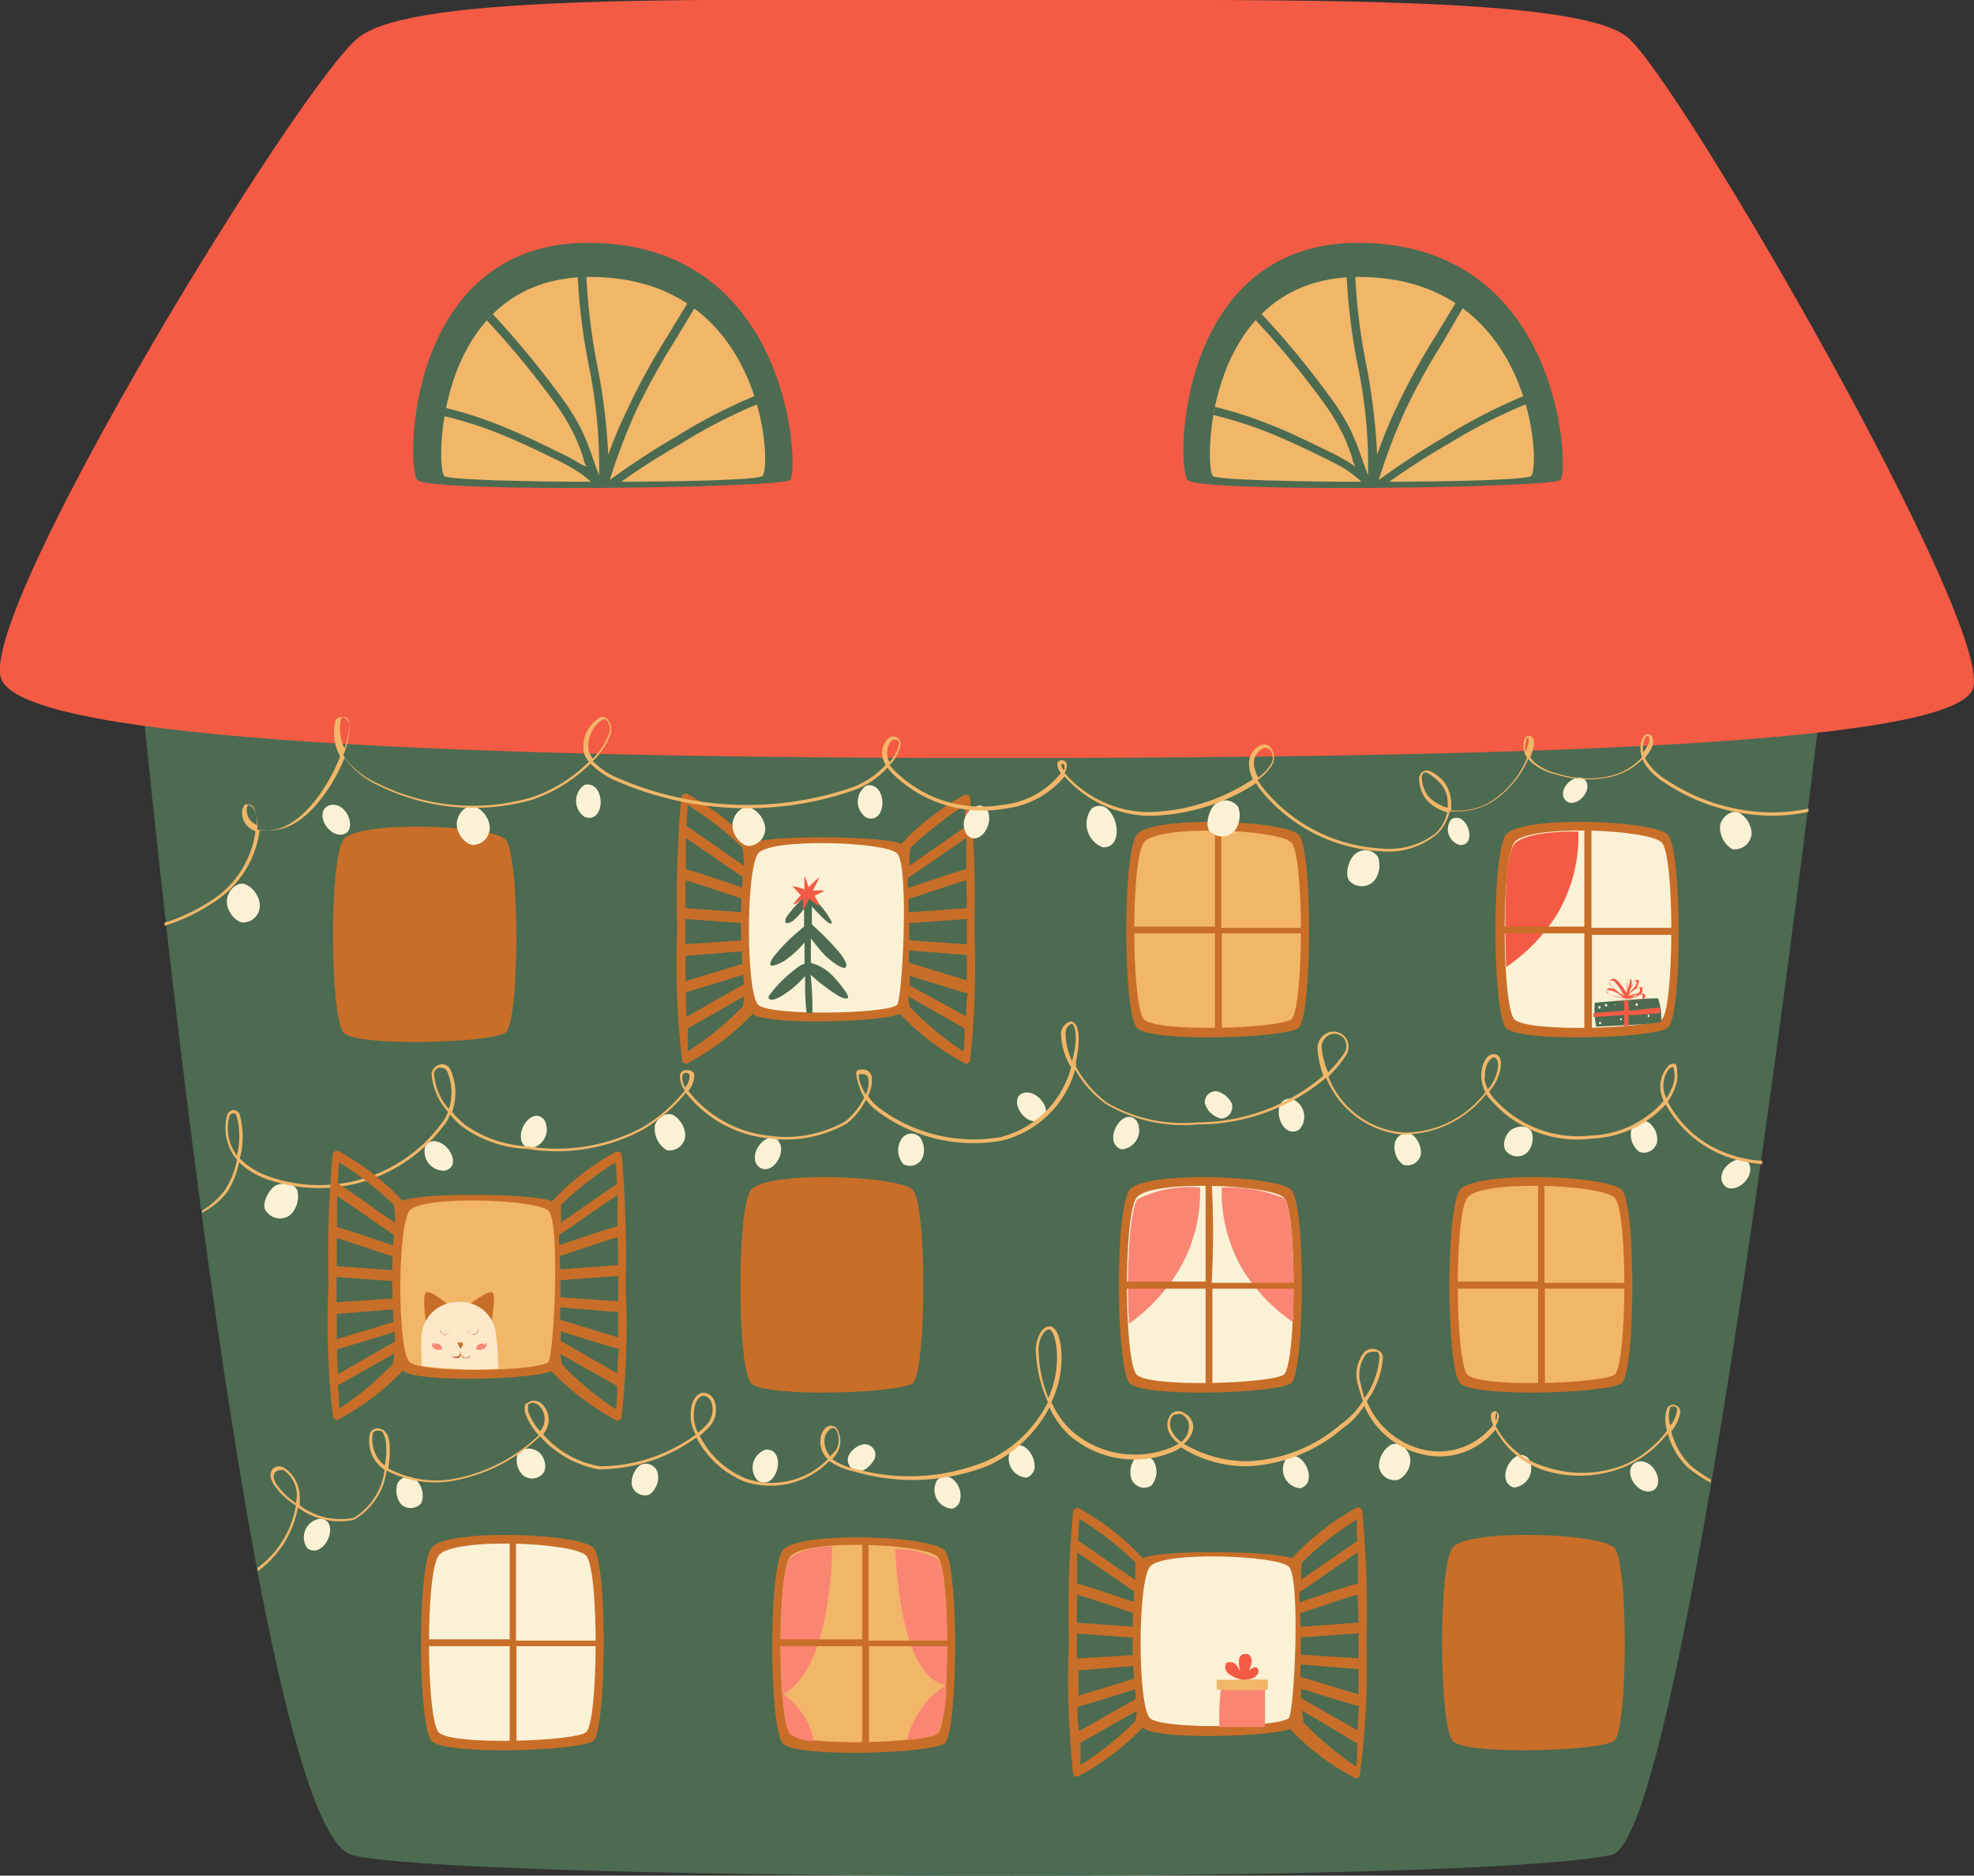 <svg xmlns="http://www.w3.org/2000/svg" viewBox="0 0 78.12 74.23"><rect x="0" y="0" width="78.12" height="74.23" fill="#333333" stroke="none"/><defs><style>.cls-1{fill:#4c6b51;}.cls-2{fill:#c86e29;}.cls-3{fill:#fbf2d6;}.cls-4{fill:#f45b44;}.cls-5{fill:#f2b669;}.cls-6{fill:#fde8ca;}.cls-7{fill:#fa8573;}.cls-8{fill:#fff;}</style></defs><g id="Layer_2" data-name="Layer 2"><g id="Image"><path class="cls-1" d="M72.11,27.41H5.6s4.28,44.87,8.32,46c3.4,1,44.08,1.21,49.86,0C66.8,72.78,72.11,27.41,72.11,27.41Z"/><path class="cls-2" d="M20,40.87c-.54.4-5.86.58-6.4,0s-.58-6.89,0-7.65,5.82-.58,6.4,0S20.58,40.47,20,40.87Z"/><path class="cls-2" d="M35.65,40.1c-.48.35-5.42.51-5.91,0s-.6-6-.06-6.68c.34-.41,5.65-.34,6,0S36.14,39.75,35.65,40.1Z"/><path class="cls-2" d="M29.8,33.46a10.08,10.08,0,0,0-2.62-2.05.18.18,0,0,0-.21.1h0a43.48,43.48,0,0,0-.17,5.23A32.55,32.55,0,0,0,27,42a.18.18,0,0,0,.17.1h0a10,10,0,0,0,2.64-2,19.38,19.38,0,0,0,0-3.23C29.82,35.29,29.86,33.69,29.8,33.46Zm-2.67,1.38c.47.13,1.59.51,2.34.76v.51l-2.35-.17C27.13,35.57,27.13,35.19,27.13,34.84Zm2.33.32c-1.39-.48-2-.68-2.32-.76,0-.45,0-.87,0-1.24l1,.69c.79.55,1.14.79,1.31.89C29.46,34.87,29.46,35,29.46,35.16Zm-2.34,1.21,2.35.17v.67l-2.35.16Zm2.34,1.27v.48l-2.33.71c0-.33,0-.68,0-1Zm-2.32,1.63c.43-.12,1.42-.43,2.3-.7,0,.13,0,.26,0,.38l-2.27,1.29C27.15,39.94,27.14,39.62,27.14,39.27Zm.08-7.41a13.26,13.26,0,0,1,2.17,1.69,5.72,5.72,0,0,1,.05.71c-.26-.17-.74-.51-1.15-.8l-1.12-.77C27.19,32.32,27.2,32,27.22,31.86Zm0,9.75c0-.17,0-.49,0-.91l2.23-1.27a2.65,2.65,0,0,1-.06.41A12.27,12.27,0,0,1,27.22,41.61Z"/><path class="cls-2" d="M35.54,36.87a20.13,20.13,0,0,0,.05,3.23,10,10,0,0,0,2.63,2h0a.21.21,0,0,0,.17-.1,35,35,0,0,0,.17-5.22,43.48,43.48,0,0,0-.17-5.23h0a.17.17,0,0,0-.2-.1,9.92,9.92,0,0,0-2.62,2.05C35.52,33.69,35.56,35.29,35.54,36.87Zm2.72-.93-2.35.17c0-.17,0-.34,0-.51.74-.25,1.86-.63,2.33-.76C38.25,35.19,38.26,35.57,38.26,35.94Zm-2.33-1.2c.17-.1.52-.34,1.31-.89l1-.69c0,.37,0,.79,0,1.24-.31.08-.94.28-2.33.76C35.92,35,35.93,34.87,35.93,34.74Zm2.33,2.63-2.35-.16v-.67l2.35-.17Zm0,.43c0,.35,0,.7,0,1l-2.32-.71c0-.15,0-.31,0-.48Zm0,2.44L36,39c0-.12,0-.25,0-.38.89.27,1.87.58,2.3.7C38.24,39.62,38.23,39.94,38.23,40.24Zm0-7.55-1.12.77c-.41.29-.89.63-1.15.8,0-.35,0-.61.05-.71a13.26,13.26,0,0,1,2.17-1.69C38.18,32,38.2,32.32,38.21,32.69ZM36,39.84a2.65,2.65,0,0,1-.06-.41l2.23,1.27c0,.42,0,.74-.05.91A12.27,12.27,0,0,1,36,39.84Z"/><path class="cls-3" d="M35.5,39.77c-.42.36-5,.45-5.49,0s-.5-5.39,0-6,5-.46,5.49,0S35.71,39.59,35.5,39.77Z"/><path class="cls-1" d="M32.08,38.58a8.16,8.16,0,0,0,1,.77c.12.09.4.23.48.14s-.49-.77-.67-.93a1.77,1.77,0,0,0-.8-.45c0-.19,0-.35,0-.46s0-.28,0-.51c.15.19.35.45.54.65s.73.62.84.49-.19-.52-.34-.69a11.49,11.49,0,0,0-1-1c0-.3,0-.53,0-.72a7.12,7.12,0,0,0,.53.55c.08.07.16.14.25.13l0,0s0-.05,0-.08l-.1-.17a3.85,3.85,0,0,0-.59-.73.39.39,0,0,0-.16-.1s-.13-.07-.3.1a4.22,4.22,0,0,0-.61.69.29.29,0,0,0-.07.22c0,.13.3,0,.37-.1a2.27,2.27,0,0,0,.37-.42v.72a.79.79,0,0,0-.15.12,6.75,6.75,0,0,0-1,1c-.07.08-.24.32-.17.4s.53-.14.65-.25a4.09,4.09,0,0,0,.69-.65v.41c0,.11,0,.26,0,.43a.77.77,0,0,0-.24.12,5.58,5.58,0,0,0-1,.93l-.17.22a.11.11,0,0,0,0,.11c.16.19.75-.27.89-.37a4.5,4.5,0,0,0,.54-.52c0,.52,0,1.11.07,1.46h.22A12,12,0,0,0,32.08,38.58Z"/><path class="cls-4" d="M31.79,35.56a1.73,1.73,0,0,0,0,.45,3.68,3.68,0,0,0,.23-.44s.39.31.41.27a1.78,1.78,0,0,0-.2-.39,3,3,0,0,0,.4-.2,2.39,2.39,0,0,0-.46,0s.26-.51.25-.53a3.92,3.92,0,0,0-.42.4,3.11,3.11,0,0,0-.16-.46,5.16,5.16,0,0,0,0,.54,2.42,2.42,0,0,0-.48-.13s.33.36.33.36-.3.32-.28.36S31.79,35.56,31.79,35.56Z"/><path class="cls-2" d="M51.39,40.68c-.54.41-5.86.59-6.4,0s-.58-6.89,0-7.65,5.82-.58,6.4,0S51.93,40.28,51.39,40.68Z"/><path class="cls-5" d="M51.1,40.34c-.49.37-5.34.53-5.83,0s-.53-6.28,0-7,5.3-.53,5.83,0S51.59,40,51.1,40.34Z"/><path class="cls-2" d="M51.63,36.72l-3.3,0c0-3.91,0-3.93,0-4l-.13.08h-.12c0,.11,0,1.92,0,3.87l-3.31,0v.27l3.31,0c0,1.47,0,3,0,3.89h.27c0-1.59,0-2.86,0-3.89l3.3,0Z"/><path class="cls-2" d="M66,40.68c-.53.41-5.86.59-6.4,0s-.58-6.89,0-7.65,5.82-.58,6.4,0S66.58,40.28,66,40.68Z"/><path class="cls-3" d="M65.76,40.34c-.49.37-5.34.53-5.83,0s-.53-6.28,0-7,5.3-.53,5.83,0S66.25,40,65.76,40.34Z"/><path class="cls-1" d="M65.62,39.51s-.5,0-1,.05-1.48.11-1.51.13a3.31,3.31,0,0,0,.06.94s1.43-.06,2.15-.12l.41-.06a2,2,0,0,0,0-.46A3.2,3.2,0,0,0,65.62,39.51Z"/><path class="cls-4" d="M65.66,39.87,64.54,40h-.09l0-.24v-.15h-.17a2.83,2.83,0,0,1,0,.29V40l-1.22.09s0,.11,0,.16l1.22-.08,0,.44h.17l0-.44.24,0,1-.07v-.17Z"/><path class="cls-3" d="M63.26,39.84v0a.05.05,0,1,0,.08.06h0a0,0,0,0,0,0-.07.06.06,0,0,0-.08,0Z"/><path class="cls-3" d="M63.56,39.83c.07,0,.06-.1,0-.1a.05.05,0,0,0,0,.1Z"/><path class="cls-3" d="M63.32,40.54c.06,0,.06-.11,0-.1s-.05.1,0,.1Z"/><path class="cls-3" d="M64.12,40.37h0s.05,0,.06,0a0,0,0,0,0,0-.06h0s0,0-.06,0,0,0,0,.06Z"/><path class="cls-3" d="M64.77,39.81c.07,0,.06-.11,0-.1s-.06.1,0,.1Z"/><path class="cls-3" d="M63.69,40.43a0,0,0,0,0,0-.09,0,0,0,0,0,0,.09Z"/><path class="cls-3" d="M65.24,40.26a.06.06,0,0,0,0-.11.06.06,0,0,0,0,.11Z"/><path class="cls-3" d="M65.51,40.34s0-.07,0-.07,0,.07,0,.07Z"/><path class="cls-3" d="M65.53,39.84s0-.07,0-.07,0,.07,0,.07Z"/><path class="cls-3" d="M64.11,39.86s0-.07,0-.07,0,.07,0,.07Z"/><path class="cls-3" d="M63.91,39.8c.05,0,0-.07,0-.07s0,.07,0,.07Z"/><path class="cls-3" d="M63.93,40.54s0-.07,0-.07,0,.07,0,.07Z"/><path class="cls-3" d="M64.84,40.34s0-.07,0-.07a0,0,0,0,0,0,.07Z"/><path class="cls-3" d="M65.3,39.74s0-.07,0-.07,0,.07,0,.07Z"/><path class="cls-3" d="M65.06,40.43a0,0,0,0,0,0-.07s0,.07,0,.07Z"/><path class="cls-4" d="M64.94,39.33h0l.06-.09s0-.13,0-.16-.08,0-.13,0l-.11,0a.39.39,0,0,0,.09-.2.14.14,0,0,0,0-.09.1.1,0,0,0-.09,0c-.08,0-.14.16-.2.33,0-.19.07-.38-.08-.37s-.11.24-.09.41a1.1,1.1,0,0,1,0,.18,2.63,2.63,0,0,0-.33-.48c-.07-.08-.21-.19-.32-.08s0,.23.19.38l0,0c-.16-.06-.31-.08-.33,0-.11.27.54.32.73.34l-.2.08a.52.52,0,0,1-.43-.06h0s0,0,0,0a.51.51,0,0,0,.46.06l.22-.08-.14.16a.49.49,0,0,1-.4.15l0,0,0,0a.54.54,0,0,0,.43-.16l.13-.14a1.56,1.56,0,0,0,.27.66h0v0a1.72,1.72,0,0,1-.27-.67h0a1.74,1.74,0,0,0,.58.5h0a0,0,0,0,0,0,0l0,0a1.8,1.8,0,0,1-.55-.48l.26.07a.51.51,0,0,0,.35-.07c.05,0,.09-.11.06-.16A.15.15,0,0,0,64.94,39.33Zm-1.36-.12c0-.07.27,0,.47.12l.19.14C64,39.44,63.5,39.39,63.58,39.21Zm.53.1-.26-.2c-.22-.17-.18-.25-.13-.29s.17,0,.21.07a3,3,0,0,1,.36.54A.7.7,0,0,0,64.11,39.31Zm.7-.21h.09s0,.08,0,.12a.35.35,0,0,1-.08.1,1.06,1.06,0,0,0-.38.1l0,0A.81.81,0,0,1,64.81,39.1Zm0,.27-.1.06-.16,0A2,2,0,0,1,64.76,39.37Zm-.41-.06,0,0a1.5,1.5,0,0,0,0-.2c0-.16-.07-.35.06-.36S64.41,39.12,64.35,39.31Zm.11-.12c.06-.16.13-.33.19-.35h.06a.09.09,0,0,1,0,.06c0,.11-.17.28-.31.42l0,0Zm.51.32a.45.45,0,0,1-.33.07,1.17,1.17,0,0,1-.2-.06l.23-.06a.32.32,0,0,0,.17-.1H65l0,0S65,39.49,65,39.51Z"/><path class="cls-4" d="M62.46,32.91a6,6,0,0,1-.85,3.29,7,7,0,0,1-2,2.07s-.21-4.38.35-4.9S62.46,32.91,62.46,32.91Z"/><path class="cls-2" d="M66.28,36.72l-3.3,0c0-3.91,0-3.93,0-4l-.12.08H62.7c0,.11,0,1.92,0,3.87l-3.31,0v.27l3.31,0c0,1.47,0,3,0,3.89H63C63,39.26,63,38,63,37l3.3,0Z"/><path class="cls-3" d="M10.28,35.77A1,1,0,0,0,9.72,35c-.23-.1-.6.08-.72.51s.25.93.59,1A.67.67,0,0,0,10.28,35.77Z"/><path class="cls-3" d="M19.38,32.7a1,1,0,0,0-.56-.77c-.24-.1-.6.08-.72.51s.24.93.59,1A.68.68,0,0,0,19.38,32.7Z"/><path class="cls-3" d="M30.28,32.74a1,1,0,0,0-.55-.76c-.24-.11-.6.07-.72.5s.24.93.58,1A.68.68,0,0,0,30.28,32.74Z"/><path class="cls-3" d="M48.86,32.88a1,1,0,0,0,.14-.94.61.61,0,0,0-.87-.14c-.25.15-.48.84-.25,1.1A.67.67,0,0,0,48.86,32.88Z"/><path class="cls-3" d="M54.39,34.85a1,1,0,0,0,.14-.94.6.6,0,0,0-.87-.13c-.25.14-.48.83-.25,1.09A.67.67,0,0,0,54.39,34.85Z"/><path class="cls-3" d="M69.32,33a1,1,0,0,0-.47-.82c-.22-.13-.6,0-.77.43a1,1,0,0,0,.48,1A.68.68,0,0,0,69.32,33Z"/><path class="cls-3" d="M13.32,31.87a.44.44,0,0,0-.49.15c-.26.41.27,1.13.76,1S13.83,32,13.32,31.87Z"/><path class="cls-3" d="M23.62,31.24a.45.45,0,0,0-.48-.18.76.76,0,0,0,0,1.27C23.74,32.56,23.94,31.67,23.62,31.24Z"/><path class="cls-3" d="M34.77,31.27a.45.45,0,0,0-.48-.18.76.76,0,0,0,0,1.27C34.89,32.59,35.09,31.7,34.77,31.27Z"/><path class="cls-3" d="M43.81,32A.49.49,0,0,0,43.2,32a1,1,0,0,0,.43,1.53C44.38,33.58,44.32,32.43,43.81,32Z"/><path class="cls-3" d="M39.13,32.23a.41.41,0,0,0-.36-.35.75.75,0,0,0-.5,1.16C38.7,33.49,39.25,32.76,39.13,32.23Z"/><path class="cls-3" d="M57.86,32.44a.36.36,0,0,0-.44,0,.65.65,0,0,0,.34,1C58.3,33.49,58.23,32.71,57.86,32.44Z"/><path class="cls-3" d="M61.86,31.36a.37.37,0,0,0,.2.39c.39.15.91-.42.72-.81S61.91,30.91,61.86,31.36Z"/><path class="cls-3" d="M17.33,45.19a.43.43,0,0,0-.49.14.76.76,0,0,0,.77,1C18.22,46.18,17.85,45.34,17.33,45.19Z"/><path class="cls-3" d="M20.62,45.06a.43.43,0,0,0,.34.39.76.76,0,0,0,.58-1.13C21.14,43.84,20.54,44.54,20.62,45.06Z"/><path class="cls-3" d="M29.88,45.89a.43.43,0,0,0,.34.38c.48.06.9-.73.58-1.12S29.8,45.36,29.88,45.89Z"/><path class="cls-3" d="M44.06,45.1a.45.45,0,0,0,.33.39.76.76,0,0,0,.6-1.12C44.59,43.88,44,44.57,44.06,45.1Z"/><path class="cls-3" d="M40.89,44.37a.43.43,0,0,0,.47-.21c.19-.44-.44-1.08-.9-.89S40.36,44.29,40.89,44.37Z"/><path class="cls-3" d="M50.91,44.7a.43.43,0,0,0,.51,0,.75.75,0,0,0-.33-1.22C50.46,43.45,50.49,44.37,50.91,44.7Z"/><path class="cls-3" d="M68.13,46.53a.44.44,0,0,0,.22.47c.44.19,1.08-.44.88-.91S68.21,46,68.13,46.53Z"/><path class="cls-3" d="M11.48,48.09a1,1,0,0,0,.3-.9c0-.25-.41-.44-.83-.29-.27.1-.62.73-.44,1A.67.67,0,0,0,11.48,48.09Z"/><path class="cls-3" d="M27.12,44.94a1,1,0,0,0-.46-.8c-.21-.13-.58,0-.74.38a1,1,0,0,0,.47,1A.62.62,0,0,0,27.12,44.94Z"/><path class="cls-3" d="M36.53,45.76A.88.88,0,0,0,36.4,45a.47.47,0,0,0-.72.07.83.83,0,0,0,.07,1A.54.54,0,0,0,36.53,45.76Z"/><path class="cls-3" d="M56.23,45.68a.93.93,0,0,0-.32-.76.48.48,0,0,0-.69.25.86.86,0,0,0,.3.92A.54.54,0,0,0,56.23,45.68Z"/><path class="cls-3" d="M48.75,43.68a.89.89,0,0,0-.6-.49.43.43,0,0,0-.47.46.86.86,0,0,0,.66.62A.47.47,0,0,0,48.75,43.68Z"/><path class="cls-3" d="M60.42,45.63a.82.82,0,0,0,.21-.78c-.05-.21-.36-.35-.71-.2s-.49.65-.33.89A.58.58,0,0,0,60.42,45.63Z"/><path class="cls-3" d="M65.58,45.19a.86.86,0,0,0-.32-.76.49.49,0,0,0-.69.24.86.86,0,0,0,.31.92A.54.54,0,0,0,65.58,45.19Z"/><path class="cls-5" d="M9,47.17A3.44,3.44,0,0,0,9.46,46a3.12,3.12,0,0,0,1.2.7,6.17,6.17,0,0,0,7-2.29,1.2,1.2,0,0,0,.15-.3,3.25,3.25,0,0,0,.5.49,4.69,4.69,0,0,0,2.56.87,7.23,7.23,0,0,0,4.57-.76,6.32,6.32,0,0,0,1.7-1.46,4.78,4.78,0,0,0,3.26,1.8,4.92,4.92,0,0,0,3.12-.59,2.69,2.69,0,0,0,.75-.94,2.11,2.11,0,0,0,.38.4,6.33,6.33,0,0,0,5,1.22,4,4,0,0,0,2.9-2.81,4.13,4.13,0,0,0,1.23,1.37,6,6,0,0,0,3.62.8,7.86,7.86,0,0,0,5.08-1.85,3.62,3.62,0,0,0,3,2.25,4.18,4.18,0,0,0,3.22-1.46l.12-.14a1.42,1.42,0,0,0,.22.28A4.51,4.51,0,0,0,63,45.06a4.19,4.19,0,0,0,2.92-1.35,4.54,4.54,0,0,0,2.54,2.11,5.18,5.18,0,0,0,1.28.25v-.13a4.53,4.53,0,0,1-1.24-.24A4.31,4.31,0,0,1,66,43.6a2.21,2.21,0,0,0,.38-.89c0-.26,0-.54-.08-.6a.26.26,0,0,0-.29.09,1.21,1.21,0,0,0-.19,1.32l0,.07a4,4,0,0,1-2.87,1.35,4.43,4.43,0,0,1-3.79-1.43,1.66,1.66,0,0,1-.23-.31,1.78,1.78,0,0,0,.47-1.11c0-.36-.24-.38-.32-.37-.25,0-.51.47-.45,1a1.65,1.65,0,0,0,.15.51,1.19,1.19,0,0,1-.15.18,4,4,0,0,1-3.11,1.41,3.47,3.47,0,0,1-2.95-2.21,5.22,5.22,0,0,0,.68-.81.64.64,0,0,0,0-.74.61.61,0,0,0-.64-.21.66.66,0,0,0-.47.63h0a3.72,3.72,0,0,0,.23,1.09,7.7,7.7,0,0,1-5,1.85,6,6,0,0,1-3.56-.78,4.37,4.37,0,0,1-1.23-1.43c0-.08,0-.15,0-.21.17-.73.14-1.36-.08-1.53a.19.19,0,0,0-.24,0,.51.51,0,0,0-.27.48,2.66,2.66,0,0,0,.4,1.29A3.89,3.89,0,0,1,39.61,45a6.24,6.24,0,0,1-4.88-1.2,1.82,1.82,0,0,1-.38-.43,1.34,1.34,0,0,0,.15-.74.35.35,0,0,0-.29-.3c-.21,0-.29,0-.32.1s.08.61.31,1a2.71,2.71,0,0,1-.75.95,4.77,4.77,0,0,1-3,.57,4.66,4.66,0,0,1-3.21-1.78.89.89,0,0,0,.23-.65c0-.07-.09-.18-.32-.17a.24.24,0,0,0-.24.26,1,1,0,0,0,.19.55,6.24,6.24,0,0,1-1.7,1.47,7.19,7.19,0,0,1-4.49.74,4.7,4.7,0,0,1-2.5-.85,3.64,3.64,0,0,1-.52-.52,2.2,2.2,0,0,0-.09-1.72.37.37,0,0,0-.45-.13.42.42,0,0,0-.27.34A2.48,2.48,0,0,0,17.73,44a1.35,1.35,0,0,1-.17.34,6,6,0,0,1-6.86,2.24,3,3,0,0,1-1.21-.73,3.33,3.33,0,0,0,0-1.73.28.28,0,0,0-.24-.19A.3.3,0,0,0,9,44.1a2,2,0,0,0,.22,1.59l.16.21a3.38,3.38,0,0,1-.48,1.2,3.17,3.17,0,0,1-.9.81L8,48A3.14,3.14,0,0,0,9,47.17Zm57.09-4.88a.26.26,0,0,1,.12-.07h0a1.08,1.08,0,0,1,0,.72,2.56,2.56,0,0,1-.26.53h0A1.1,1.1,0,0,1,66.06,42.29Zm-7.32.37c-.05-.43.18-.79.35-.81h0c.12,0,.16.18.17.26a1.58,1.58,0,0,1-.41,1A1.66,1.66,0,0,1,58.74,42.66ZM52.3,41.45a.55.55,0,0,1,.38-.52.49.49,0,0,1,.51.17.52.52,0,0,1,0,.59,5,5,0,0,1-.63.75A3.3,3.3,0,0,1,52.3,41.45ZM42.17,40.9a.4.4,0,0,1,.21-.37l0,0,.06,0c.15.12.2.68,0,1.41,0,0,0,.05,0,.08A2.57,2.57,0,0,1,42.17,40.9ZM34,42.51s0,0,.09,0h.09a.22.22,0,0,1,.19.21,1,1,0,0,1-.11.59C34.07,43,33.94,42.64,34,42.51Zm-7,.1a.14.14,0,0,1,.13-.15h0c.13,0,.15.06.16.08a.71.71,0,0,1-.18.5A.89.89,0,0,1,27,42.61Zm-9.83-.11a.28.28,0,0,1,.19-.24l.11,0a.28.28,0,0,1,.21.11,2.06,2.06,0,0,1,.08,1.52A2.37,2.37,0,0,1,17.18,42.5ZM9.3,45.62a1.8,1.8,0,0,1-.22-1.45.18.18,0,0,1,.16-.11h0c.05,0,.09,0,.13.13a3.07,3.07,0,0,1,0,1.55Z"/><path class="cls-3" d="M65.08,57.86a.43.43,0,0,0-.5.15c-.26.41.27,1.14.77,1S65.6,58,65.08,57.86Z"/><path class="cls-3" d="M59.58,58.48a.43.43,0,0,0,.34.39.76.76,0,0,0,.58-1.13C60.1,57.26,59.5,58,59.58,58.48Z"/><path class="cls-3" d="M51.79,58.52a.43.43,0,0,1-.34.38.75.75,0,0,1-.58-1.12C51.27,57.3,51.87,58,51.79,58.52Z"/><path class="cls-3" d="M38,59.32a.42.42,0,0,1-.33.39.75.75,0,0,1-.59-1.12C37.51,58.11,38.12,58.79,38,59.32Z"/><path class="cls-3" d="M40.94,58.09a.45.45,0,0,1-.33.39.76.76,0,0,1-.6-1.12C40.41,56.88,41,57.56,40.94,58.09Z"/><path class="cls-3" d="M30.49,58.59a.44.44,0,0,1-.51,0,.75.75,0,0,1,.33-1.22C30.93,57.34,30.9,58.25,30.49,58.59Z"/><path class="cls-3" d="M12.68,61.28a.43.43,0,0,1-.51,0,.74.74,0,0,1,.47-1.17C13.27,60.09,13.13,61,12.68,61.28Z"/><path class="cls-3" d="M54.57,58a1,1,0,0,1,.46-.81c.21-.13.58,0,.74.38s-.14.91-.47,1A.62.62,0,0,1,54.57,58Z"/><path class="cls-3" d="M44.78,58.54a.88.88,0,0,1,.13-.81c.13-.18.47-.2.73.07a.85.85,0,0,1-.08,1A.54.54,0,0,1,44.78,58.54Z"/><path class="cls-3" d="M25,58.75a.92.92,0,0,1,.32-.76.49.49,0,0,1,.69.24.84.84,0,0,1-.31.92A.53.53,0,0,1,25,58.75Z"/><path class="cls-3" d="M33.57,57.64a.85.85,0,0,1,.6-.48.42.42,0,0,1,.47.45c0,.21-.38.64-.66.62A.46.46,0,0,1,33.57,57.64Z"/><path class="cls-3" d="M20.68,58.37a.82.82,0,0,1-.21-.77c.05-.21.37-.36.72-.21s.48.65.32.9A.57.57,0,0,1,20.68,58.37Z"/><path class="cls-3" d="M15.86,59.52a.89.89,0,0,1-.13-.81.47.47,0,0,1,.71-.16.84.84,0,0,1,.23.94A.55.55,0,0,1,15.86,59.52Z"/><path class="cls-5" d="M66.9,58a2.92,2.92,0,0,1-.76-1.35,1.59,1.59,0,0,0,.36-.78.28.28,0,0,0-.2-.26.27.27,0,0,0-.33.13,1.48,1.48,0,0,0,0,.88,4.28,4.28,0,0,1-1.64,1.33,4.5,4.5,0,0,1-3.14.11,3.21,3.21,0,0,1-2-1.63c.12-.21.16-.39.1-.49a.16.16,0,0,0-.15-.09h0A.19.19,0,0,0,59,56a.82.82,0,0,0,.09.39l0,0a2.7,2.7,0,0,1-2.67,1,3.19,3.19,0,0,1-2.33-1.94,3.31,3.31,0,0,0,.64-1.72.32.32,0,0,0-.19-.29.48.48,0,0,0-.54.06,1.42,1.42,0,0,0-.24,1.37,4.75,4.75,0,0,0,.18.57,3.3,3.3,0,0,1-.71.8l-.16.12a6,6,0,0,1-3.7,1.47,4.9,4.9,0,0,1-2.52-.69,1,1,0,0,0,.37-.6.64.64,0,0,0-.38-.63.4.4,0,0,0-.5.06.7.7,0,0,0-.06.75,1.22,1.22,0,0,0,.36.41,1.49,1.49,0,0,1-.33.17,3.79,3.79,0,0,1-3.94-.71,3.47,3.47,0,0,1-.76-1.1,4.07,4.07,0,0,0,.4-1.8c0-.05,0-1-.39-1.18-.12-.05-.25,0-.4.16a1.39,1.39,0,0,0-.22.93,5.45,5.45,0,0,0,.47,1.89,5,5,0,0,1-2.4,2.32,8,8,0,0,1-5.19.33,2.4,2.4,0,0,1-.94-.39,1.84,1.84,0,0,0,.17-.22.93.93,0,0,0,0-1,.29.29,0,0,0-.37-.07h0a.67.67,0,0,0-.27.48,1,1,0,0,0,.22.74.46.46,0,0,1,.07.07,3.12,3.12,0,0,1-3.2.78,3.53,3.53,0,0,1-1.87-1.71,2.46,2.46,0,0,0,.33-.3,1,1,0,0,0,.25-1.08.47.47,0,0,0-.43-.32c-.1,0-.29.05-.43.38a1.64,1.64,0,0,0,.12,1.28,6.46,6.46,0,0,1-3.79,1.25,3.82,3.82,0,0,1-2.25-1.27l0,0a.85.85,0,0,0,0-1.15.45.45,0,0,0-.63-.08c-.07,0-.14.16-.07.4a2.52,2.52,0,0,0,.53.87,6.62,6.62,0,0,1-3.08,1.67,4,4,0,0,1-2.88-.36,3.33,3.33,0,0,0,.06-.87c0-.4-.16-.64-.36-.69a.34.34,0,0,0-.41.15,1.36,1.36,0,0,0,.57,1.47A2.59,2.59,0,0,1,14,60.07a2.65,2.65,0,0,1-2.14-.5,2,2,0,0,0,0-.34,1.37,1.37,0,0,0-.6-1.13.38.38,0,0,0-.43,0c-.09.08-.23.28,0,.64a2.75,2.75,0,0,0,.88.84,3.84,3.84,0,0,1-1.52,2.47l0,.14a4,4,0,0,0,1.6-2.53,2.77,2.77,0,0,0,2.21.49,2.63,2.63,0,0,0,1.3-1.95,4.17,4.17,0,0,0,2.94.34,6.57,6.57,0,0,0,3.13-1.7,4.06,4.06,0,0,0,2.32,1.31,6.6,6.6,0,0,0,3.87-1.26,3.7,3.7,0,0,0,1.92,1.75,3.26,3.26,0,0,0,3.34-.82,2.63,2.63,0,0,0,1,.42A8.16,8.16,0,0,0,39.12,58a5.23,5.23,0,0,0,2.41-2.3,3.64,3.64,0,0,0,.74,1.06,3.94,3.94,0,0,0,4.07.73,1.94,1.94,0,0,0,.4-.21,4.81,4.81,0,0,0,2.63.75,6.17,6.17,0,0,0,3.76-1.5l.17-.12a3.3,3.3,0,0,0,.69-.77,3.32,3.32,0,0,0,2.4,1.94,2.83,2.83,0,0,0,2.79-1,3.32,3.32,0,0,0,2,1.63A4.67,4.67,0,0,0,64.41,58,4.43,4.43,0,0,0,66,56.73a3,3,0,0,0,.78,1.34,5.65,5.65,0,0,0,.92.61l0-.13A6.17,6.17,0,0,1,66.9,58ZM11.71,59.49a2.85,2.85,0,0,1-.78-.77c-.09-.15-.17-.36,0-.48a.27.27,0,0,1,.16-.06.31.31,0,0,1,.13,0,1.22,1.22,0,0,1,.53,1A2.45,2.45,0,0,1,11.71,59.49ZM15.23,58l-.15-.13a1.38,1.38,0,0,1-.33-1.15.21.21,0,0,1,.18-.1l.09,0c.14,0,.24.24.26.57A3.16,3.16,0,0,1,15.23,58Zm6.16-1.34a2.29,2.29,0,0,1-.49-.81c0-.09,0-.21,0-.26a.27.27,0,0,1,.18-.07.38.38,0,0,1,.28.14.74.74,0,0,1,0,1Zm6.13-1.11c.08-.19.19-.3.32-.31h0a.38.38,0,0,1,.31.25.88.88,0,0,1-.23.94,2,2,0,0,1-.3.27A1.49,1.49,0,0,1,27.52,55.58Zm5.31,2.11,0-.06a.9.9,0,0,1-.2-.65.61.61,0,0,1,.22-.39.17.17,0,0,1,.22,0,.81.81,0,0,1,0,.85Zm8.28-4.07a1.21,1.21,0,0,1,.19-.84c.09-.1.16-.14.23-.14h0c.21.09.3.7.3,1.07a4,4,0,0,1-.34,1.65A5.24,5.24,0,0,1,41.11,53.62Zm5.62,3.46a1.1,1.1,0,0,1-.34-.39.58.58,0,0,1,0-.61.26.26,0,0,1,.19-.08.39.39,0,0,1,.17,0,.52.52,0,0,1,.3.5A.8.8,0,0,1,46.73,57.08Zm7.14-2.21a1.32,1.32,0,0,1,.2-1.25.35.35,0,0,1,.23-.09.58.58,0,0,1,.18,0c.07,0,.1.09.11.2A3.14,3.14,0,0,1,54,55.33,4.11,4.11,0,0,1,53.87,54.87Zm5.33,1.38a.46.46,0,0,1,0-.24c0-.06,0-.06.05-.06h0s0,0,0,0S59.26,56.1,59.2,56.25Zm6.88-.48a.12.12,0,0,1,.12-.08h.06a.13.13,0,0,1,.11.14,1.2,1.2,0,0,1-.27.62A1.16,1.16,0,0,1,66.08,55.77Z"/><path class="cls-2" d="M36.12,54.74c-.54.41-5.86.58-6.4,0s-.58-6.89,0-7.65,5.82-.58,6.4,0S36.66,54.34,36.12,54.74Z"/><path class="cls-2" d="M64.18,54.74c-.54.41-5.86.58-6.4,0s-.58-6.89,0-7.65,5.82-.58,6.4,0S64.72,54.34,64.18,54.74Z"/><path class="cls-5" d="M63.9,54.4c-.49.36-5.35.53-5.83,0s-.53-6.28,0-7,5.3-.53,5.83,0S64.39,54,63.9,54.4Z"/><path class="cls-2" d="M64.42,50.77l-3.3,0c0-3.9,0-3.92,0-4l-.13.08h-.12c0,.11,0,1.92,0,3.87l-3.31,0V51l3.31,0c0,1.47,0,3,0,3.89h.27c0-1.59,0-2.86,0-3.89l3.3,0Z"/><path class="cls-2" d="M21.86,54.24c-.49.35-5.43.51-5.92,0s-.6-6-.06-6.67c.35-.41,5.65-.34,6,0S22.34,53.89,21.86,54.24Z"/><path class="cls-2" d="M16,47.6a9.87,9.87,0,0,0-2.62-2.05.18.18,0,0,0-.21.1h0A43.38,43.38,0,0,0,13,50.88a32.65,32.65,0,0,0,.18,5.22.18.18,0,0,0,.17.1h0a10.25,10.25,0,0,0,2.64-2A19.42,19.42,0,0,0,16,51C16,49.43,16.06,47.83,16,47.6ZM13.33,49c.47.14,1.59.52,2.34.77v.51l-2.34-.17Zm2.33.33c-1.38-.48-2-.68-2.32-.76,0-.45,0-.87,0-1.24l1,.68c.79.56,1.14.8,1.31.89C15.66,49,15.66,49.15,15.66,49.3Zm-2.34,1.21,2.35.17v.67l-2.35.16Zm2.35,1.27c0,.17,0,.33,0,.48L13.33,53v-1ZM13.34,53.4c.43-.12,1.42-.42,2.31-.7,0,.14,0,.27,0,.38l-2.27,1.3C13.35,54.08,13.34,53.75,13.34,53.4Zm.08-7.4a12.85,12.85,0,0,1,2.17,1.69,5.72,5.72,0,0,1,.05.71c-.26-.17-.74-.51-1.15-.8-.61-.43-.94-.65-1.12-.77C13.39,46.45,13.4,46.17,13.42,46Zm0,9.75c0-.17,0-.49-.05-.92l2.23-1.26a1.41,1.41,0,0,1-.06.41A11.9,11.9,0,0,1,13.42,55.75Z"/><path class="cls-2" d="M21.74,51a20.18,20.18,0,0,0,.05,3.23,10.37,10.37,0,0,0,2.63,2h0a.19.19,0,0,0,.17-.1,32.06,32.06,0,0,0,.17-5.22,46.37,46.37,0,0,0-.16-5.23h0a.18.18,0,0,0-.21-.1,9.72,9.72,0,0,0-2.62,2.05C21.73,47.83,21.76,49.43,21.74,51Zm2.72-.93-2.35.17c0-.17,0-.34,0-.51.74-.25,1.86-.63,2.33-.77C24.46,49.33,24.46,49.7,24.46,50.08Zm-2.33-1.21c.17-.09.52-.33,1.31-.89l1-.68c0,.37,0,.79,0,1.24-.3.08-.94.28-2.33.76C22.13,49.15,22.13,49,22.13,48.87Zm2.33,2.64-2.34-.16c0-.22,0-.44,0-.67l2.35-.17Zm0,.43c0,.35,0,.7,0,1l-2.32-.71c0-.15,0-.31,0-.48Zm0,2.44-2.27-1.3c0-.11,0-.24,0-.38.89.28,1.87.58,2.31.7C24.44,53.75,24.44,54.08,24.43,54.38Zm0-7.55-1.11.77-1.15.8c0-.35,0-.61,0-.71A13.7,13.7,0,0,1,24.36,46C24.38,46.17,24.4,46.45,24.41,46.83ZM22.24,54a2.88,2.88,0,0,1-.06-.41l2.24,1.26c0,.43,0,.75-.06.92A12.27,12.27,0,0,1,22.24,54Z"/><path class="cls-5" d="M21.7,53.91c-.42.36-5,.45-5.49,0s-.49-5.39,0-6,5-.45,5.49,0S21.91,53.72,21.7,53.91Z"/><path class="cls-2" d="M16.85,51.16c-.14.18,0,1.15,0,1.15l.91-.65S17,51,16.85,51.16Z"/><path class="cls-2" d="M19.5,51.16c.13.18-.05,1.15-.05,1.15l-.91-.65S19.36,51,19.5,51.16Z"/><path class="cls-6" d="M19.7,53.74a5.88,5.88,0,0,0-.07-.9,1.4,1.4,0,0,0-1.49-1.31,1.43,1.43,0,0,0-1.46,1.4,7.1,7.1,0,0,0,0,.73v.39a15.61,15.61,0,0,0,3.05.12Z"/><path class="cls-2" d="M18.22,53.12s0,.05,0,.08,0-.08-.07-.07-.05,0,0,.12a.22.22,0,0,0,.08.12h0s0,0,.07-.11S18.26,53.13,18.22,53.12Z"/><path class="cls-2" d="M18.55,53.68h0c-.11.07-.17.08-.24,0s-.09-.12-.1-.25v-.11h0s0,0,0,0h0s0,0,0,0h0a.2.2,0,0,0,0,.11c0,.13,0,.22-.1.25s-.14,0-.24,0h0s0,0,0,0a.34.34,0,0,0,.18.07l.1,0a.2.2,0,0,0,.09-.15.24.24,0,0,0,.1.15.19.19,0,0,0,.1,0,.41.41,0,0,0,.18-.07A0,0,0,0,0,18.55,53.68Z"/><path class="cls-2" d="M18.74,52.82a.22.22,0,0,1-.18-.08.25.25,0,0,1-.07-.09s0,0,0,0,0,0,0,0a.22.22,0,0,0,.26.15c.17,0,.17-.23.17-.23l0,0h0l0,0a.3.3,0,0,1,0,.12.2.2,0,0,1-.17.14Z"/><path class="cls-2" d="M17.6,52.82a.26.26,0,0,0,.19-.08.17.17,0,0,0,.06-.09,0,0,0,0,0,0,0s0,0,0,0a.25.25,0,0,1-.27.15c-.16,0-.16-.23-.16-.23l0,0h0l0,0a.43.43,0,0,0,0,.12.23.23,0,0,0,.18.14Z"/><path class="cls-7" d="M19.25,53.19c0,.07,0,.16-.15.21s-.22,0-.25,0,0-.17.15-.21S19.22,53.12,19.25,53.19Z"/><path class="cls-8" d="M19.18,53.21h-.05a0,0,0,0,1,0-.05s0,0,.05,0S19.2,53.19,19.18,53.21Z"/><path class="cls-7" d="M17.1,53.19c0,.07,0,.16.14.21s.22,0,.25,0,0-.17-.14-.21S17.13,53.12,17.1,53.19Z"/><path class="cls-8" d="M17.16,53.21h.05s0,0,0-.05,0,0-.05,0A0,0,0,0,0,17.16,53.21Z"/><path class="cls-2" d="M51.1,54.74c-.54.41-5.87.58-6.4,0s-.59-6.89,0-7.65,5.81-.58,6.4,0S51.63,54.34,51.1,54.74Z"/><path class="cls-3" d="M50.81,54.4c-.49.36-5.34.53-5.83,0s-.53-6.28,0-7,5.3-.53,5.83,0S51.3,54,50.81,54.4Z"/><path class="cls-7" d="M50.81,47.42A5.75,5.75,0,0,0,48.35,47a6.1,6.1,0,0,0,.87,3.32,7.21,7.21,0,0,0,1.94,2C51.26,50.38,51.15,47.76,50.81,47.42Z"/><path class="cls-7" d="M46.63,50.3A6,6,0,0,0,47.49,47h0a4.53,4.53,0,0,0-2.47.46c-.34.45-.45,3-.34,4.93A7.17,7.17,0,0,0,46.63,50.3Z"/><path class="cls-2" d="M51.26,50.77l-3.31,0a35.2,35.2,0,0,0,0-4l-.12.08h-.12c0,.11,0,1.92,0,3.87l-3.31,0V51l3.31,0c0,1.47,0,3,0,3.89h.27c0-1.59,0-2.86,0-3.89l3.3,0Z"/><path class="cls-4" d="M78.05,27.32C79.17,25.16,66.43,3.09,64.39,1.46S51.07,0,39.37,0,16.49-.26,14.22,1.46-.94,24.21.05,26.87C.88,29.09,15.36,30,39.37,30,65.77,30,77.14,29.09,78.05,27.32Z"/><path class="cls-1" d="M47,19c-.47-.52-.43-9.39,6.75-9.39,8.1,0,8.36,9.08,8,9.39S47.42,19.51,47,19Z"/><path class="cls-5" d="M48,18.84c-.34-.3-.37-7.88,5.77-7.88,6.93,0,7.22,7.57,6.82,7.88S48.35,19.14,48,18.84Z"/><path class="cls-1" d="M60.71,15.87c0-.11-.07-.21-.11-.32a21.69,21.69,0,0,0-3.43,1.74A30.56,30.56,0,0,0,54.56,19a24.62,24.62,0,0,1,1-2.65,26.55,26.55,0,0,1,1.55-2.82L58,12l-.29-.18-.91,1.5a26.25,26.25,0,0,0-1.56,2.86A18.06,18.06,0,0,0,54.5,18a24.73,24.73,0,0,0-.43-3.56,23.82,23.82,0,0,1-.44-3.58l-.34,0a24.08,24.08,0,0,0,.44,3.6,19.32,19.32,0,0,1,.41,4.35c-.1-.25-.19-.51-.28-.77a11.09,11.09,0,0,0-.4-1,9.35,9.35,0,0,0-.92-1.46,34.3,34.3,0,0,0-2.62-3.16l-.23.25a34.34,34.34,0,0,1,2.57,3.1,8.68,8.68,0,0,1,.88,1.41,7.27,7.27,0,0,1,.39,1c0,.1.07.2.11.29l-.19-.13a7.17,7.17,0,0,0-.86-.47c-.81-.4-1.65-.81-2.52-1.14a15.27,15.27,0,0,0-2-.63c0,.11,0,.22-.07.32a16,16,0,0,1,2,.62c.85.33,1.69.73,2.5,1.13.27.14.56.28.82.45a4.32,4.32,0,0,1,.65.54l0,.05h.81a28.9,28.9,0,0,1,2.6-1.68A21.21,21.21,0,0,1,60.71,15.87Z"/><path class="cls-1" d="M16.52,19c-.47-.52-.44-9.39,6.75-9.39,8.1,0,8.36,9.08,8,9.39S17,19.51,16.52,19Z"/><path class="cls-5" d="M17.58,18.84c-.34-.3-.37-7.88,5.77-7.88,6.93,0,7.21,7.57,6.82,7.88S17.92,19.14,17.58,18.84Z"/><path class="cls-1" d="M30.28,15.87c0-.11-.07-.21-.11-.32a21.27,21.27,0,0,0-3.43,1.74A29.07,29.07,0,0,0,24.13,19a24.62,24.62,0,0,1,1-2.65,26.55,26.55,0,0,1,1.55-2.82l.9-1.49-.29-.18-.91,1.5a26.25,26.25,0,0,0-1.56,2.86A18.06,18.06,0,0,0,24.07,18a23.4,23.4,0,0,0-.44-3.56,25.18,25.18,0,0,1-.43-3.58l-.34,0a24.08,24.08,0,0,0,.44,3.6,19.92,19.92,0,0,1,.41,4.35c-.1-.25-.19-.51-.28-.77a11.09,11.09,0,0,0-.4-1,9.35,9.35,0,0,0-.92-1.46,36,36,0,0,0-2.62-3.16l-.23.25a36.1,36.1,0,0,1,2.57,3.1,8.68,8.68,0,0,1,.88,1.41,7.27,7.27,0,0,1,.39,1c0,.1.07.2.11.29L23,18.38a7.17,7.17,0,0,0-.86-.47c-.82-.4-1.66-.81-2.52-1.14a15.27,15.27,0,0,0-2-.63c0,.11-.05.22-.07.32a16,16,0,0,1,2,.62c.85.33,1.69.73,2.5,1.13a8,8,0,0,1,.81.45,3.92,3.92,0,0,1,.66.54l0,.05h.81a28.9,28.9,0,0,1,2.6-1.68A21.21,21.21,0,0,1,30.28,15.87Z"/><path class="cls-5" d="M10.28,32.83a1.85,1.85,0,0,0,.74,0c1.17-.22,2.16-1.69,2.63-2.87l0,.05a3.38,3.38,0,0,0,1.38,1.1,8.47,8.47,0,0,0,6,.55,6,6,0,0,0,2.34-1.44,3.11,3.11,0,0,0,1.15.74,12.88,12.88,0,0,0,9.28.31,3.36,3.36,0,0,0,1.32-.89,2.56,2.56,0,0,0,.31.34A5.08,5.08,0,0,0,39.79,32a3.61,3.61,0,0,0,2.34-1.27,4.62,4.62,0,0,0,3.35,1.56A8.08,8.08,0,0,0,49.71,31a2.19,2.19,0,0,0,.23.33,6.56,6.56,0,0,0,4.71,2.36A3,3,0,0,0,56.88,33a1.74,1.74,0,0,0,.49-.89.69.69,0,0,0,.2,0,2.61,2.61,0,0,0,1.81-.62,3.75,3.75,0,0,0,1.1-1.46,1.29,1.29,0,0,0,.16.17,2.2,2.2,0,0,0,.91.44,4.27,4.27,0,0,0,2.13.12A2.63,2.63,0,0,0,65,30.05l.12.23a2.79,2.79,0,0,0,.81.73,7.79,7.79,0,0,0,4,1.27h.23a6.62,6.62,0,0,0,1.41-.15l0-.13a7,7,0,0,1-1.65.15A7.67,7.67,0,0,1,66,30.9a2.51,2.51,0,0,1-.77-.69A.91.91,0,0,1,65.1,30a2.31,2.31,0,0,0,.27-.42.51.51,0,0,0,0-.45.2.2,0,0,0-.19-.07c-.06,0-.14.06-.2.2a1.08,1.08,0,0,0,0,.71,2.46,2.46,0,0,1-1.3.75,4,4,0,0,1-2.06-.11,2.13,2.13,0,0,1-.86-.41,1.37,1.37,0,0,1-.2-.22,4,4,0,0,0,.14-.46.44.44,0,0,0-.06-.34.17.17,0,0,0-.15-.05c-.09,0-.16.09-.18.22a.87.87,0,0,0,.12.64,3.61,3.61,0,0,1-1.1,1.49,2.47,2.47,0,0,1-1.72.6l-.18,0a1.62,1.62,0,0,0,0-.22,1.49,1.49,0,0,0-.35-1c-.21-.18-.56-.5-.8-.3a.33.33,0,0,0-.12.25,1.4,1.4,0,0,0,.28.83,1.74,1.74,0,0,0,.83.51,1.59,1.59,0,0,1-.46.83,3,3,0,0,1-2.13.6A6.44,6.44,0,0,1,50,31.2a2.19,2.19,0,0,1-.23-.33,2.06,2.06,0,0,0,.55-.56.63.63,0,0,0,0-.67.33.33,0,0,0-.4-.16.78.78,0,0,0-.49.75,1.4,1.4,0,0,0,.15.61,7.76,7.76,0,0,1-4.16,1.3,4.46,4.46,0,0,1-3.29-1.55.61.61,0,0,0,.09-.33.2.2,0,0,0-.23-.17.16.16,0,0,0-.15.17.66.66,0,0,0,.14.34,3.37,3.37,0,0,1-2.29,1.25,4.85,4.85,0,0,1-4.17-1.24,1.93,1.93,0,0,1-.31-.33,1.6,1.6,0,0,0,.43-.81.29.29,0,0,0-.47-.26.83.83,0,0,0-.26.69,1,1,0,0,0,.14.37,3.48,3.48,0,0,1-1.29.88,12.79,12.79,0,0,1-9.19-.31,3.08,3.08,0,0,1-1.11-.72,2.75,2.75,0,0,0,.68-1,.67.67,0,0,0-.1-.67.27.27,0,0,0-.38,0,1.35,1.35,0,0,0-.55,1.36,1.25,1.25,0,0,0,.19.34,5.84,5.84,0,0,1-2.3,1.42,8.42,8.42,0,0,1-6-.54,3.33,3.33,0,0,1-1.32-1l-.09-.15a3.35,3.35,0,0,0,.24-1c0-.36-.13-.46-.25-.49a.28.28,0,0,0-.3.11,1.94,1.94,0,0,0,.18,1.43c-.45,1.2-1.48,2.69-2.57,2.9a1.69,1.69,0,0,1-.71,0,2.17,2.17,0,0,0,0-.36c0-.32-.18-.64-.48-.64h0l0,0a.54.54,0,0,0-.11.45.77.77,0,0,0,.34.53,1.51,1.51,0,0,0,.18.09,3.86,3.86,0,0,1-1.72,2.72,7.39,7.39,0,0,1-1.88.9l0,.12a7.44,7.44,0,0,0,1.93-.92A4,4,0,0,0,10.28,32.83Zm54.8-3.57c0-.05.06-.12.11-.13h0s0,0,.05,0a.37.37,0,0,1,0,.31,1.85,1.85,0,0,1-.21.33A1,1,0,0,1,65.08,29.26Zm-4.68.06c0-.05,0-.11.08-.12h0l0,0a.3.3,0,0,1,0,.22,3.18,3.18,0,0,1-.1.33A.78.78,0,0,1,60.4,29.32ZM56.51,31.5a1.3,1.3,0,0,1-.24-.74.22.22,0,0,1,.07-.17c.14-.11.61.36.61.36a1.11,1.11,0,0,1,.34.83,1.23,1.23,0,0,1,0,.19A1.72,1.72,0,0,1,56.51,31.5Zm-6.89-1.27a.67.67,0,0,1,.4-.63h.08a.23.23,0,0,1,.19.12.49.49,0,0,1,0,.53,1.81,1.81,0,0,1-.49.52A1.2,1.2,0,0,1,49.62,30.23Zm-7.58,0s0,0,0,0h0c.06,0,.07,0,.07.06a.32.32,0,0,1,0,.2A.49.49,0,0,1,42,30.26Zm-6.93-.38a.68.68,0,0,1,.21-.57.15.15,0,0,1,.11,0,.11.11,0,0,1,.07,0,.15.15,0,0,1,.08.17,1.42,1.42,0,0,1-.38.71A1,1,0,0,1,35.11,29.88ZM23.3,29.73a1.22,1.22,0,0,1,.49-1.21.24.24,0,0,1,.13-.05c.06,0,.08,0,.1.05a.55.55,0,0,1,.07.55,2.69,2.69,0,0,1-.63.95A1.18,1.18,0,0,1,23.3,29.73Zm-9.8-1.29a.12.12,0,0,1,.11-.06h.05c.13,0,.16.21.16.36a3.11,3.11,0,0,1-.19.88A1.76,1.76,0,0,1,13.5,28.44Zm-3.45,4.15a.6.6,0,0,1-.28-.44.44.44,0,0,1,.06-.32c.2,0,.31.28.33.52s0,.21,0,.31Z"/><path class="cls-2" d="M63.88,68.9c-.53.4-5.86.58-6.39,0s-.59-6.89,0-7.65,5.81-.58,6.39,0S64.42,68.5,63.88,68.9Z"/><path class="cls-2" d="M51.15,68.38c-.49.35-5.42.51-5.91,0s-.6-6-.06-6.67c.34-.41,5.65-.34,6,0S51.64,68,51.15,68.38Z"/><path class="cls-2" d="M45.29,61.74a10,10,0,0,0-2.62-2.06.18.18,0,0,0-.2.11h0A43.38,43.38,0,0,0,42.3,65a35.1,35.1,0,0,0,.17,5.22.24.24,0,0,0,.17.1h0a10.2,10.2,0,0,0,2.63-2,20.18,20.18,0,0,0,.05-3.23C45.32,63.57,45.36,62,45.29,61.74Zm-2.66,1.37c.47.14,1.59.51,2.33.77,0,.17,0,.34,0,.51l-2.35-.17C42.62,63.84,42.63,63.47,42.63,63.11Zm2.33.32c-1.39-.47-2-.68-2.33-.75,0-.45,0-.87,0-1.24l1,.68c.79.55,1.14.8,1.31.89C45,63.15,45,63.29,45,63.43Zm-2.34,1.22,2.35.17v.67l-2.35.15ZM45,65.92c0,.16,0,.32,0,.48l-2.32.71c0-.34,0-.68,0-1Zm-2.32,1.62c.43-.12,1.41-.42,2.3-.7,0,.14,0,.26,0,.38l-2.28,1.29C42.65,68.22,42.64,67.89,42.64,67.54Zm.08-7.4a12.74,12.74,0,0,1,2.17,1.69c0,.1,0,.35,0,.7l-1.15-.79c-.61-.43-.94-.65-1.12-.77C42.68,60.59,42.7,60.3,42.72,60.14Zm0,9.74c0-.17,0-.49,0-.91l2.23-1.26a2.88,2.88,0,0,1-.06.41A12.7,12.7,0,0,1,42.72,69.88Z"/><path class="cls-2" d="M51,65.15a19.42,19.42,0,0,0,0,3.23,10.25,10.25,0,0,0,2.64,2h0a.2.2,0,0,0,.17-.1A32.65,32.65,0,0,0,54.08,65a43.38,43.38,0,0,0-.17-5.23h0a.18.18,0,0,0-.21-.11,10.12,10.12,0,0,0-2.62,2.06C51,62,51.06,63.57,51,65.15Zm2.72-.93-2.35.17v-.51c.75-.26,1.87-.63,2.34-.77C53.75,63.47,53.75,63.84,53.76,64.22ZM51.43,63c.17-.09.52-.34,1.31-.89l1-.68c0,.37,0,.79,0,1.24-.3.07-.93.28-2.32.75C51.42,63.29,51.42,63.15,51.43,63Zm2.33,2.63-2.35-.15v-.67l2.35-.17Zm0,.43c0,.36,0,.7,0,1l-2.33-.71v-.48Zm0,2.44-2.27-1.29c0-.12,0-.24,0-.38.88.28,1.87.58,2.3.7C53.74,67.89,53.73,68.22,53.72,68.51Zm0-7.54c-.18.12-.51.34-1.12.77l-1.15.79c0-.35,0-.6.05-.7a12.74,12.74,0,0,1,2.17-1.69C53.68,60.3,53.69,60.59,53.71,61Zm-2.17,7.15a2.88,2.88,0,0,1-.06-.41L53.71,69c0,.42,0,.74-.05.91A12.7,12.7,0,0,1,51.54,68.12Z"/><path class="cls-3" d="M51,68c-.42.37-5,.46-5.49,0s-.5-5.38,0-6,5-.45,5.49,0S51.21,67.86,51,68Z"/><path class="cls-2" d="M23.48,68.9c-.54.4-5.86.58-6.4,0s-.58-6.89,0-7.65,5.82-.58,6.4,0S24,68.5,23.48,68.9Z"/><path class="cls-3" d="M23.19,68.56c-.48.36-5.34.53-5.83,0s-.53-6.28,0-7,5.3-.53,5.83,0S23.68,68.19,23.19,68.56Z"/><path class="cls-2" d="M23.72,64.93l-3.3,0c0-3.9,0-3.92,0-4l-.13.08h-.12c0,.11,0,1.92,0,3.87l-3.31,0v.27l3.31,0c0,1.47,0,3,0,3.89h.27c0-1.59,0-2.86,0-3.89l3.3,0Z"/><path class="cls-7" d="M48.32,66.84a9.06,9.06,0,0,0-.06,1.51h1.8c0-.8,0-1.47,0-1.51A6.45,6.45,0,0,0,48.32,66.84Z"/><path class="cls-4" d="M49.42,66.13l.08-.2c.09-.26,0-.46-.17-.47s-.32.05-.3.37a1.35,1.35,0,0,0,.07.37,1.71,1.71,0,0,0-.14-.26.32.32,0,0,0-.45-.11c0,.06-.09.22.1.41a1.53,1.53,0,0,0,.61.25h0a2.3,2.3,0,0,0,.38-.08l0,0c.22-.12.22-.28.19-.35S49.63,65.91,49.42,66.13Z"/><path class="cls-5" d="M49.27,66.48c-.51,0-1.08,0-1.11,0s0,.36,0,.39a19.44,19.44,0,0,0,2,0,.85.85,0,0,0,0-.39A5.21,5.21,0,0,0,49.27,66.48Z"/><path class="cls-2" d="M37.38,69c-.53.4-5.86.58-6.4,0s-.58-6.89,0-7.65,5.82-.59,6.4,0S37.92,68.56,37.38,69Z"/><path class="cls-5" d="M37.1,68.61c-.49.37-5.34.53-5.83,0s-.53-6.28,0-7,5.3-.53,5.83,0S37.59,68.25,37.1,68.61Z"/><path class="cls-7" d="M31,67.05c1.82-1,1.93-5.17,1.93-5.84a2.88,2.88,0,0,0-1.65.43c-.53.69-.49,6.44,0,7a1.71,1.71,0,0,0,.93.26A3,3,0,0,0,31,67.05Z"/><path class="cls-7" d="M37.44,66.69c.11-2,0-4.7-.34-5a3.67,3.67,0,0,0-1.67-.39C35.48,62.39,35.75,66.43,37.44,66.69Z"/><path class="cls-7" d="M35.9,68.86a3.46,3.46,0,0,0,1.2-.25,4.35,4.35,0,0,0,.34-1.92A3.54,3.54,0,0,0,35.9,68.86Z"/><path class="cls-2" d="M37.67,64.93l-3.3,0c0-3.9,0-3.92,0-4l-.12.08h-.13c0,.11,0,1.92,0,3.87l-3.31,0v.27l3.31,0c0,1.47,0,3,0,3.89h.27c0-1.59,0-2.86,0-3.89l3.3,0Z"/></g></g></svg>